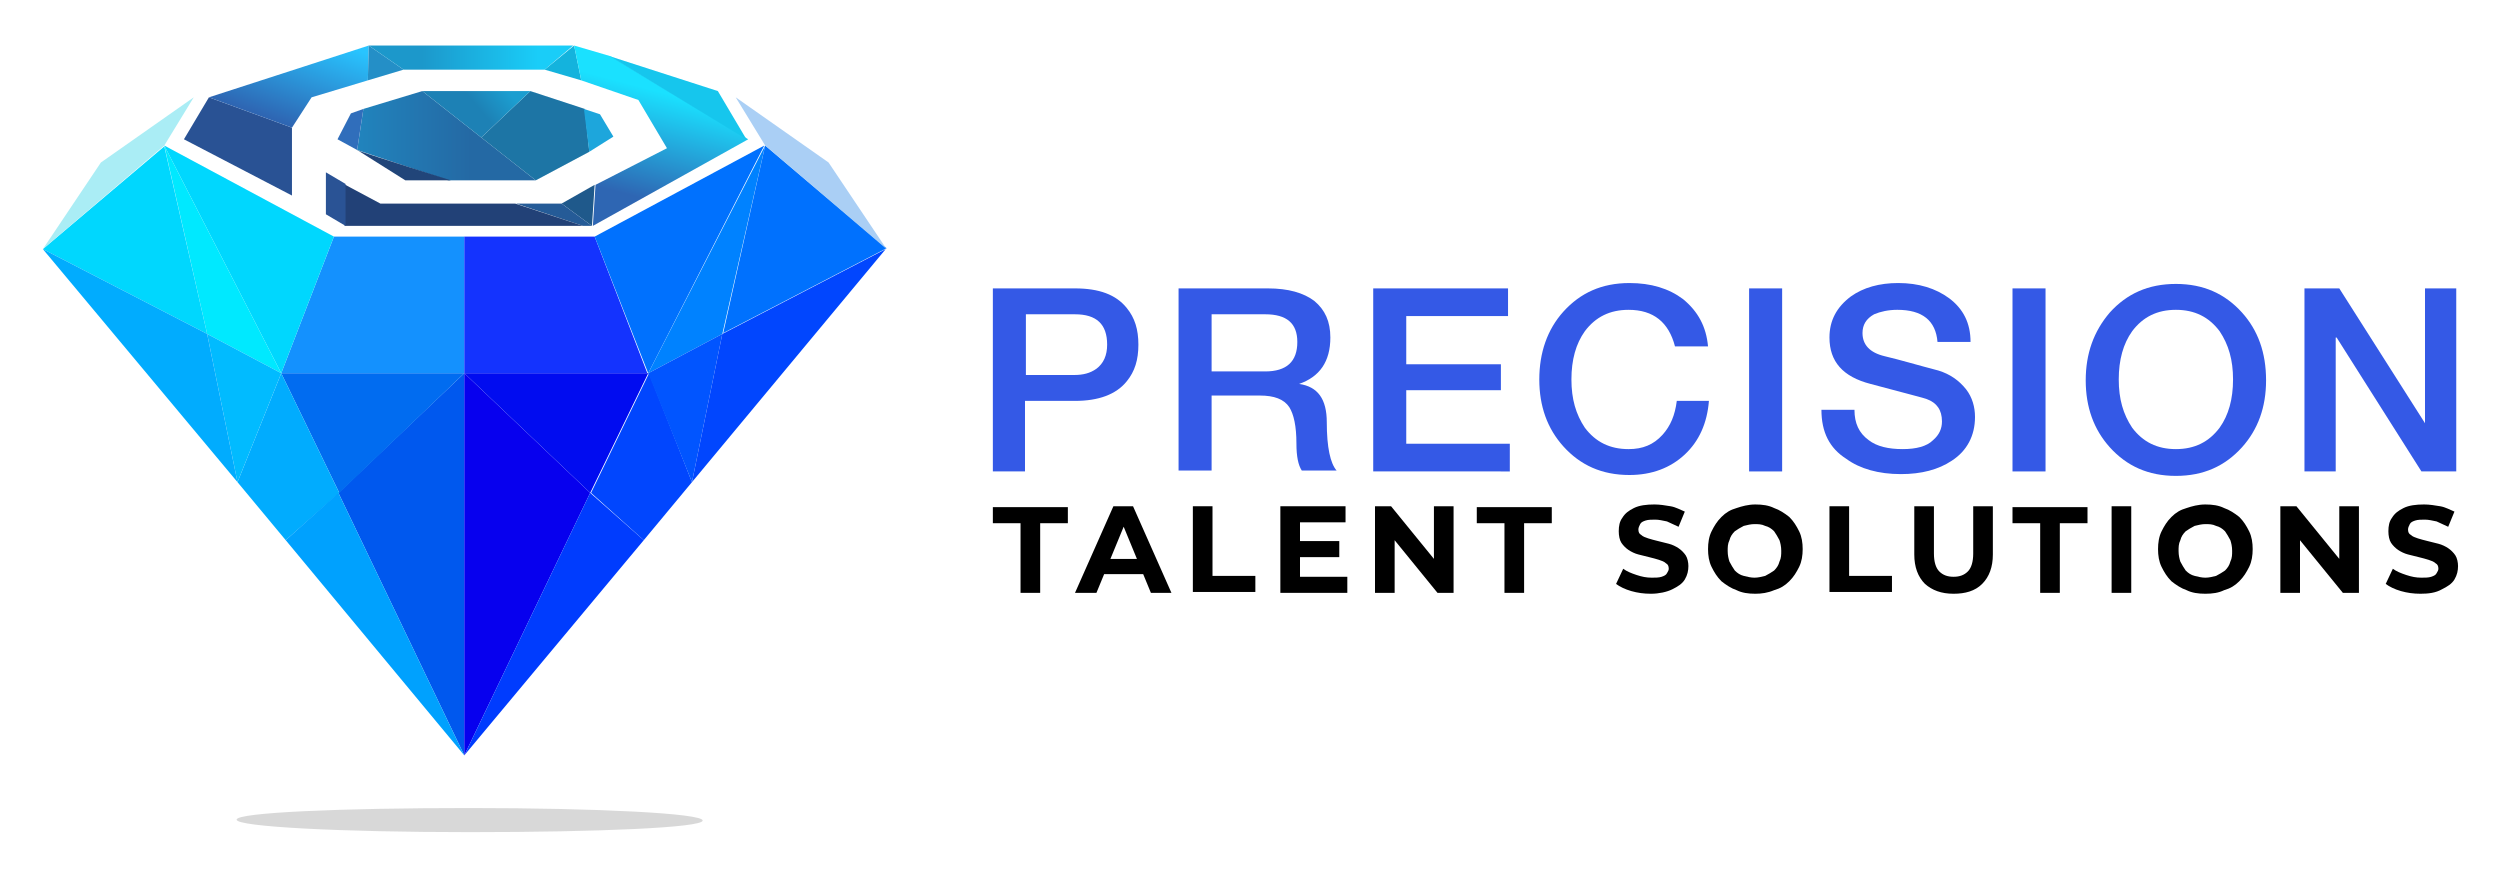 <?xml version="1.0" encoding="utf-8"?>
<!-- Generator: Adobe Illustrator 26.0.1, SVG Export Plug-In . SVG Version: 6.00 Build 0)  -->
<svg version="1.1" id="Layer_1" xmlns="http://www.w3.org/2000/svg" xmlns:xlink="http://www.w3.org/1999/xlink" x="0px" y="0px"
	 viewBox="0 0 280 98.4" style="enable-background:new 0 0 280 98.4;" xml:space="preserve">
<style type="text/css">
	.st0{fill-rule:evenodd;clip-rule:evenodd;fill:#0058EE;}
	.st1{fill-rule:evenodd;clip-rule:evenodd;fill:#016CF0;}
	.st2{fill-rule:evenodd;clip-rule:evenodd;fill:#01ACFE;}
	.st3{fill-rule:evenodd;clip-rule:evenodd;fill:#00A1FE;}
	.st4{fill-rule:evenodd;clip-rule:evenodd;fill:#1491FE;}
	.st5{fill-rule:evenodd;clip-rule:evenodd;fill:#00D7FE;}
	.st6{fill-rule:evenodd;clip-rule:evenodd;fill:#00E9FF;}
	.st7{fill-rule:evenodd;clip-rule:evenodd;fill:#01BBFF;}
	.st8{fill-rule:evenodd;clip-rule:evenodd;fill:#AAEDF5;}
	.st9{fill-rule:evenodd;clip-rule:evenodd;fill:#295294;}
	.st10{fill-rule:evenodd;clip-rule:evenodd;fill:url(#SVGID_1_);}
	.st11{fill-rule:evenodd;clip-rule:evenodd;fill:#248FC7;}
	.st12{fill-rule:evenodd;clip-rule:evenodd;fill:url(#SVGID_00000095333043291995104370000013983524377943380131_);}
	.st13{fill-rule:evenodd;clip-rule:evenodd;fill:#14B3DD;}
	.st14{fill-rule:evenodd;clip-rule:evenodd;fill:url(#SVGID_00000182495829737141526940000011049963694911803568_);}
	.st15{fill-rule:evenodd;clip-rule:evenodd;fill:#16C6ED;}
	.st16{fill-rule:evenodd;clip-rule:evenodd;fill:#1F598B;}
	.st17{fill-rule:evenodd;clip-rule:evenodd;fill:#D8D8D8;}
	.st18{fill-rule:evenodd;clip-rule:evenodd;fill:#255B97;}
	.st19{fill-rule:evenodd;clip-rule:evenodd;fill:url(#SVGID_00000035523167659500960300000014918741855743183527_);}
	.st20{fill-rule:evenodd;clip-rule:evenodd;fill:#224177;}
	.st21{fill-rule:evenodd;clip-rule:evenodd;fill:#1D75A5;}
	.st22{fill-rule:evenodd;clip-rule:evenodd;fill:#214579;}
	.st23{fill-rule:evenodd;clip-rule:evenodd;fill:#2A5395;}
	.st24{fill-rule:evenodd;clip-rule:evenodd;fill:#306EBB;}
	.st25{fill-rule:evenodd;clip-rule:evenodd;fill:url(#SVGID_00000134955819675379098530000008062800169261428922_);}
	.st26{fill-rule:evenodd;clip-rule:evenodd;fill:#1DA6DC;}
	.st27{fill-rule:evenodd;clip-rule:evenodd;fill:#0700EE;}
	.st28{fill-rule:evenodd;clip-rule:evenodd;fill:#010CF0;}
	.st29{fill-rule:evenodd;clip-rule:evenodd;fill:#0146FE;}
	.st30{fill-rule:evenodd;clip-rule:evenodd;fill:#003CFE;}
	.st31{fill-rule:evenodd;clip-rule:evenodd;fill:#1433FE;}
	.st32{fill-rule:evenodd;clip-rule:evenodd;fill:#0071FE;}
	.st33{fill-rule:evenodd;clip-rule:evenodd;fill:#0082FF;}
	.st34{fill-rule:evenodd;clip-rule:evenodd;fill:#0155FF;}
	.st35{fill-rule:evenodd;clip-rule:evenodd;fill:#AACFF5;}
	.st36{fill:#3459E6;}
</style>
<g>
	<g>
		<g>
			<path class="st0" d="M52,41.8v42.8L37.9,55.2L52,41.8z"/>
			<path class="st1" d="M52,41.8H31.5l6.5,13.4L52,41.8z"/>
			<path class="st2" d="M31.5,41.8l6.5,13.4L32,60.5L26.6,54L31.5,41.8z"/>
			<path class="st3" d="M37.9,55.2L52,84.6L32,60.5L37.9,55.2z"/>
			<path class="st4" d="M52,41.8H31.5l5.9-15.3H52V41.8z"/>
			<path class="st5" d="M31.5,41.8L18.4,16.3l19,10.2L31.5,41.8z"/>
			<path class="st6" d="M31.5,41.8l-8.3-4.4l-4.8-21.1L31.5,41.8z"/>
			<path class="st5" d="M23.2,37.4L4.8,27.9l13.6-11.5L23.2,37.4z"/>
			<path class="st7" d="M31.5,41.8c0,0-4.9,12.2-4.9,12.2l-3.4-16.6C23.2,37.4,31.5,41.8,31.5,41.8z"/>
			<path class="st2" d="M23.2,37.4L4.8,27.9L26.6,54L23.2,37.4z"/>
			<path class="st8" d="M18.4,16.3L4.8,27.9l6.5-9.7l10.4-7.3L18.4,16.3z"/>
		</g>
		<path class="st9" d="M20.6,15.6l12.1,6.3v-7.6l-9.3-3.4L20.6,15.6z"/>
		<linearGradient id="SVGID_1_" gradientUnits="userSpaceOnUse" x1="30.911" y1="13.647" x2="34.872" y2="2.765">
			<stop  offset="1.892810e-02" style="stop-color:#2E66B3"/>
			<stop  offset="0.92" style="stop-color:#28C4FF"/>
		</linearGradient>
		<path class="st10" d="M41.3,5.1L41.2,9l-6.3,1.9l-2.2,3.4l-9.3-3.4L41.3,5.1z"/>
		<path class="st11" d="M41.3,5.1l3.9,2.7L41.2,9L41.3,5.1z"/>
		
			<linearGradient id="SVGID_00000129911070703352407010000011578590798290073736_" gradientUnits="userSpaceOnUse" x1="41.338" y1="6.477" x2="64.259" y2="6.477">
			<stop  offset="0.26" style="stop-color:#1C98CB"/>
			<stop  offset="0.825" style="stop-color:#1ACDF8"/>
		</linearGradient>
		<path style="fill-rule:evenodd;clip-rule:evenodd;fill:url(#SVGID_00000129911070703352407010000011578590798290073736_);" d="
			M41.3,5.1h22.9L61,7.8H45.2L41.3,5.1z"/>
		<path class="st13" d="M64.3,5.1L65.1,9L61,7.8L64.3,5.1z"/>
		
			<linearGradient id="SVGID_00000045588136574089547600000016703182565710219945_" gradientUnits="userSpaceOnUse" x1="69.722" y1="26.231" x2="74.634" y2="7.898">
			<stop  offset="0.235" style="stop-color:#2E66B3"/>
			<stop  offset="0.868" style="stop-color:#1AE1FF"/>
		</linearGradient>
		<path style="fill-rule:evenodd;clip-rule:evenodd;fill:url(#SVGID_00000045588136574089547600000016703182565710219945_);" d="
			M64.3,5.1l4.1,1.2l15.4,9.3l-17.4,9.7l0.3-4.6l8-4.1l-3.2-5.4L65.1,9L64.3,5.1z"/>
		<path class="st15" d="M68.3,6.3l12.1,3.9l3.2,5.4L68.3,6.3z"/>
		<path class="st16" d="M66.6,20.7l-0.3,4.6l-3.4-2.5L66.6,20.7z"/>
		<path class="st17" d="M52.6,90.5c14.4,0,26.1,0.6,26.1,1.4S67,93.2,52.6,93.2s-26.1-0.6-26.1-1.4S38.2,90.5,52.6,90.5z"/>
		<path class="st18" d="M66.3,25.3l-3.4-2.5h-5.1l7.5,2.5H66.3z"/>
		
			<linearGradient id="SVGID_00000027567568286344142630000000998044063998863521_" gradientUnits="userSpaceOnUse" x1="39.979" y1="15.221" x2="60.014" y2="15.221">
			<stop  offset="0" style="stop-color:#2184BD"/>
			<stop  offset="0.638" style="stop-color:#2469A4"/>
		</linearGradient>
		<path style="fill-rule:evenodd;clip-rule:evenodd;fill:url(#SVGID_00000027567568286344142630000000998044063998863521_);" d="
			M47.3,10.2l12.7,10h-9.8L40,16.8l0.7-4.6L47.3,10.2z"/>
		<path class="st20" d="M65.3,25.3H38.6l-0.3-4.8l4.3,2.3h15.1L65.3,25.3z"/>
		<path class="st21" d="M60,20.2L66,17l-0.5-4.8l-6.1-2l-5.5,5.2L60,20.2z"/>
		<path class="st22" d="M40,16.8c0,0,0.1,0,0.2,0.1c1.4,0.5,10.3,3.3,10.3,3.3h-5.1"/>
		<path class="st23" d="M36.5,24l2.2,1.3v-4.7l-2.2-1.3V24z"/>
		<path class="st24" d="M37.8,15.6l1.5-2.9l1.4-0.5L40,16.8L37.8,15.6z"/>
		
			<linearGradient id="SVGID_00000105389472637754226190000016027359045783074971_" gradientUnits="userSpaceOnUse" x1="49.907" y1="13.343" x2="56.982" y2="7.407">
			<stop  offset="0.392" style="stop-color:#1D81B5"/>
			<stop  offset="0.795" style="stop-color:#1C9ED0"/>
		</linearGradient>
		<path style="fill-rule:evenodd;clip-rule:evenodd;fill:url(#SVGID_00000105389472637754226190000016027359045783074971_);" d="
			M47.3,10.2l6.6,5.2l5.5-5.2H47.3z"/>
		<path class="st26" d="M65.4,12.2L66,17l2.7-1.7l-1.5-2.5L65.4,12.2z"/>
		<path class="st27" d="M66.1,55.2L52,84.6V41.8L66.1,55.2z"/>
		<path class="st28" d="M66.1,55.2l6.5-13.4H52L66.1,55.2z"/>
		<path class="st29" d="M77.5,54l-5.4,6.5l-5.9-5.3l6.5-13.4L77.5,54z"/>
		<path class="st30" d="M72.1,60.5L52,84.6l14.1-29.4L72.1,60.5z"/>
		<path class="st31" d="M52,26.5h14.6l5.9,15.3H52V26.5z"/>
		<path class="st32" d="M66.6,26.5l19-10.2L72.6,41.8L66.6,26.5z"/>
		<path class="st33" d="M85.7,16.3l-4.8,21.1l-8.3,4.4L85.7,16.3z"/>
		<path class="st32" d="M85.7,16.3l13.6,11.5l-18.3,9.5L85.7,16.3z"/>
		<path class="st34" d="M80.9,37.4L77.5,54c0,0-4.9-12.2-4.9-12.2C72.6,41.8,80.9,37.4,80.9,37.4z"/>
		<path class="st29" d="M77.5,54l21.7-26.1l-18.3,9.5L77.5,54z"/>
		<path class="st35" d="M82.4,10.9l10.4,7.3l6.5,9.7L85.7,16.3L82.4,10.9z"/>
	</g>
	<g>
		<g>
			<path class="st36" d="M111.2,52.8V32.3h9.2c2.7,0,4.6,0.7,5.8,2.2c0.9,1.1,1.3,2.4,1.3,4.1c0,1.7-0.4,3-1.3,4.1
				c-1.2,1.5-3.2,2.2-5.8,2.2h-5.6v7.9H111.2z M114.9,35.2V42h5.4c1,0,1.8-0.2,2.5-0.7c0.8-0.6,1.2-1.5,1.2-2.7
				c0-2.3-1.2-3.4-3.6-3.4H114.9z"/>
			<path class="st36" d="M132,52.8V32.3h10c2.3,0,4,0.5,5.2,1.4c1.2,1,1.8,2.3,1.8,4.1c0,2.7-1.2,4.4-3.5,5.2V43
				c2.1,0.3,3.1,1.7,3.1,4.3c0,2.8,0.4,4.6,1.1,5.4h-3.9c-0.4-0.6-0.6-1.6-0.6-3c0-2-0.3-3.3-0.8-4.1c-0.6-0.9-1.7-1.3-3.3-1.3h-5.4
				v8.4H132z M135.7,35.2v6.4h6c2.4,0,3.6-1.1,3.6-3.3c0-2.1-1.2-3.1-3.6-3.1H135.7z"/>
			<path class="st36" d="M153.8,52.8V32.3h15.1v3.1h-11.4v5.4h10.6v2.9h-10.6v6h11.6v3.1H153.8z"/>
			<path class="st36" d="M191.3,38.8h-3.7c-0.7-2.7-2.4-4.1-5.2-4.1c-2.1,0-3.7,0.8-4.9,2.4c-1,1.4-1.5,3.2-1.5,5.4
				c0,2.2,0.5,3.9,1.5,5.4c1.2,1.6,2.8,2.4,4.9,2.4c1.6,0,2.8-0.5,3.8-1.6c0.9-1,1.4-2.2,1.6-3.8h3.6c-0.2,2.5-1.1,4.5-2.7,6
				c-1.6,1.5-3.7,2.3-6.2,2.3c-3.1,0-5.5-1.1-7.4-3.2c-1.8-2-2.7-4.5-2.7-7.5c0-3,0.9-5.6,2.7-7.6c1.9-2.1,4.3-3.2,7.4-3.2
				c2.4,0,4.4,0.6,6,1.8C190.2,34.9,191.1,36.6,191.3,38.8z"/>
			<path class="st36" d="M195.9,52.8V32.3h3.7v20.5H195.9z"/>
			<path class="st36" d="M204,45.9h3.7c0,1.5,0.5,2.6,1.6,3.4c0.9,0.7,2.2,1,3.8,1c1.5,0,2.7-0.3,3.4-1c0.7-0.6,1-1.3,1-2.1
				c0-1.3-0.6-2.1-1.7-2.5c-0.2-0.1-2.2-0.6-6.3-1.7c-3.1-0.8-4.6-2.5-4.6-5.2c0-1.9,0.8-3.4,2.4-4.6c1.4-1,3.2-1.5,5.3-1.5
				c2.3,0,4.2,0.6,5.7,1.7c1.6,1.2,2.4,2.8,2.4,4.9h-3.7c-0.2-2.4-1.7-3.6-4.5-3.6c-1,0-1.9,0.2-2.6,0.5c-0.9,0.5-1.3,1.2-1.3,2.1
				c0,1.3,0.8,2.2,2.5,2.6c1.7,0.4,3.7,1,6,1.6c1.3,0.4,2.3,1.1,3.1,2.1c0.7,0.9,1,2,1,3.1c0,2.1-0.9,3.8-2.6,4.9
				c-1.5,1-3.4,1.5-5.7,1.5c-2.5,0-4.6-0.6-6.1-1.7C204.9,50.2,204,48.4,204,45.9z"/>
			<path class="st36" d="M225.4,52.8V32.3h3.7v20.5H225.4z"/>
			<path class="st36" d="M243.7,31.8c3.1,0,5.5,1.1,7.4,3.2c1.8,2,2.7,4.5,2.7,7.6c0,3-0.9,5.5-2.7,7.5c-1.9,2.1-4.3,3.2-7.4,3.2
				s-5.5-1.1-7.4-3.2c-1.8-2-2.7-4.5-2.7-7.5c0-3,0.9-5.5,2.7-7.6C238.2,32.9,240.6,31.8,243.7,31.8z M243.7,34.7
				c-2.1,0-3.7,0.8-4.9,2.4c-1,1.4-1.5,3.2-1.5,5.4c0,2.2,0.5,3.9,1.5,5.4c1.2,1.6,2.8,2.4,4.9,2.4c2.1,0,3.7-0.8,4.9-2.4
				c1-1.4,1.5-3.2,1.5-5.4c0-2.2-0.5-3.9-1.5-5.4C247.4,35.5,245.8,34.7,243.7,34.7z"/>
			<path class="st36" d="M258.1,52.8V32.3h3.9l9.6,15.1V32.3h3.5v20.5h-3.9l-9.5-15h-0.1v15H258.1z"/>
		</g>
		<g>
			<path d="M114.3,66.4v-7.8h-3.1v-1.8h8.4v1.8h-3.1v7.8H114.3z"/>
			<path d="M120.4,66.4l4.3-9.7h2.2l4.3,9.7h-2.3l-3.5-8.5h0.9l-3.5,8.5H120.4z M122.6,64.3l0.6-1.7h5l0.6,1.7H122.6z"/>
			<path d="M133.6,66.4v-9.7h2.2v7.8h4.8v1.8H133.6z"/>
			<path d="M145.6,64.6h5.3v1.8h-7.5v-9.7h7.3v1.8h-5.1V64.6z M145.4,60.6h4.6v1.8h-4.6V60.6z"/>
			<path d="M154,66.4v-9.7h1.8l5.7,7h-0.9v-7h2.2v9.7H161l-5.7-7h0.9v7H154z"/>
			<path d="M168.5,66.4v-7.8h-3.1v-1.8h8.4v1.8h-3.1v7.8H168.5z"/>
			<path d="M184.9,66.5c-0.8,0-1.5-0.1-2.2-0.3c-0.7-0.2-1.3-0.5-1.7-0.8l0.8-1.7c0.4,0.3,0.9,0.5,1.5,0.7c0.6,0.2,1.1,0.3,1.7,0.3
				c0.4,0,0.8,0,1.1-0.1c0.3-0.1,0.5-0.2,0.6-0.4c0.1-0.2,0.2-0.3,0.2-0.5c0-0.3-0.1-0.5-0.3-0.6c-0.2-0.2-0.5-0.3-0.8-0.4
				c-0.3-0.1-0.7-0.2-1.1-0.3c-0.4-0.1-0.8-0.2-1.2-0.3c-0.4-0.1-0.8-0.3-1.1-0.5c-0.3-0.2-0.6-0.5-0.8-0.8
				c-0.2-0.3-0.3-0.8-0.3-1.3c0-0.6,0.1-1.1,0.4-1.5c0.3-0.5,0.7-0.8,1.3-1.1c0.6-0.3,1.4-0.4,2.3-0.4c0.6,0,1.2,0.1,1.8,0.2
				c0.6,0.1,1.1,0.4,1.6,0.6l-0.7,1.7c-0.4-0.2-0.9-0.4-1.3-0.6c-0.5-0.1-0.9-0.2-1.3-0.2c-0.4,0-0.8,0-1.1,0.1
				c-0.3,0.1-0.5,0.2-0.6,0.4c-0.1,0.2-0.2,0.4-0.2,0.6c0,0.3,0.1,0.5,0.3,0.6c0.2,0.2,0.5,0.3,0.8,0.4c0.3,0.1,0.7,0.2,1.1,0.3
				c0.4,0.1,0.8,0.2,1.2,0.3c0.4,0.1,0.8,0.3,1.1,0.5c0.3,0.2,0.6,0.5,0.8,0.8c0.2,0.3,0.3,0.8,0.3,1.2c0,0.5-0.1,1-0.4,1.5
				c-0.3,0.5-0.8,0.8-1.4,1.1S185.8,66.5,184.9,66.5z"/>
			<path d="M196.6,66.5c-0.8,0-1.5-0.1-2.1-0.4c-0.6-0.2-1.2-0.6-1.7-1c-0.5-0.5-0.8-1-1.1-1.6c-0.3-0.6-0.4-1.3-0.4-2
				c0-0.7,0.1-1.4,0.4-2c0.3-0.6,0.6-1.1,1.1-1.6c0.5-0.5,1-0.8,1.7-1c0.6-0.2,1.3-0.4,2.1-0.4c0.8,0,1.5,0.1,2.1,0.4
				c0.6,0.2,1.2,0.6,1.7,1c0.5,0.5,0.8,1,1.1,1.6c0.3,0.6,0.4,1.3,0.4,2c0,0.7-0.1,1.4-0.4,2c-0.3,0.6-0.6,1.1-1.1,1.6
				c-0.5,0.5-1,0.8-1.7,1C198,66.4,197.3,66.5,196.6,66.5z M196.5,64.7c0.4,0,0.8-0.1,1.2-0.2c0.4-0.2,0.7-0.4,1-0.6
				c0.3-0.3,0.5-0.6,0.6-1c0.2-0.4,0.2-0.8,0.2-1.2c0-0.5-0.1-0.9-0.2-1.2c-0.2-0.4-0.4-0.7-0.6-1c-0.3-0.3-0.6-0.5-1-0.6
				c-0.4-0.2-0.8-0.2-1.2-0.2c-0.4,0-0.8,0.1-1.2,0.2c-0.4,0.2-0.7,0.4-1,0.6c-0.3,0.3-0.5,0.6-0.6,1c-0.2,0.4-0.2,0.8-0.2,1.2
				c0,0.5,0.1,0.9,0.2,1.2c0.2,0.4,0.4,0.7,0.6,1c0.3,0.3,0.6,0.5,1,0.6C195.7,64.6,196.1,64.7,196.5,64.7z"/>
			<path d="M204.9,66.4v-9.7h2.2v7.8h4.8v1.8H204.9z"/>
			<path d="M218.8,66.5c-1.4,0-2.4-0.4-3.2-1.1c-0.8-0.8-1.2-1.9-1.2-3.3v-5.4h2.2v5.3c0,0.9,0.2,1.6,0.6,2c0.4,0.4,0.9,0.6,1.6,0.6
				c0.7,0,1.2-0.2,1.6-0.6c0.4-0.4,0.6-1.1,0.6-2v-5.3h2.2v5.4c0,1.4-0.4,2.5-1.2,3.3C221.2,66.2,220.1,66.5,218.8,66.5z"/>
			<path d="M228.5,66.4v-7.8h-3.1v-1.8h8.4v1.8h-3.1v7.8H228.5z"/>
			<path d="M236.5,66.4v-9.7h2.2v9.7H236.5z"/>
			<path d="M247,66.5c-0.8,0-1.5-0.1-2.1-0.4c-0.6-0.2-1.2-0.6-1.7-1c-0.5-0.5-0.8-1-1.1-1.6c-0.3-0.6-0.4-1.3-0.4-2
				c0-0.7,0.1-1.4,0.4-2c0.3-0.6,0.6-1.1,1.1-1.6c0.5-0.5,1-0.8,1.7-1c0.6-0.2,1.3-0.4,2.1-0.4c0.8,0,1.5,0.1,2.1,0.4
				c0.6,0.2,1.2,0.6,1.7,1c0.5,0.5,0.8,1,1.1,1.6c0.3,0.6,0.4,1.3,0.4,2c0,0.7-0.1,1.4-0.4,2c-0.3,0.6-0.6,1.1-1.1,1.6
				c-0.5,0.5-1,0.8-1.7,1C248.5,66.4,247.8,66.5,247,66.5z M247,64.7c0.4,0,0.8-0.1,1.2-0.2c0.4-0.2,0.7-0.4,1-0.6
				c0.3-0.3,0.5-0.6,0.6-1c0.2-0.4,0.2-0.8,0.2-1.2c0-0.5-0.1-0.9-0.2-1.2c-0.2-0.4-0.4-0.7-0.6-1c-0.3-0.3-0.6-0.5-1-0.6
				c-0.4-0.2-0.8-0.2-1.2-0.2c-0.4,0-0.8,0.1-1.2,0.2c-0.4,0.2-0.7,0.4-1,0.6c-0.3,0.3-0.5,0.6-0.6,1c-0.2,0.4-0.2,0.8-0.2,1.2
				c0,0.5,0.1,0.9,0.2,1.2c0.2,0.4,0.4,0.7,0.6,1c0.3,0.3,0.6,0.5,1,0.6C246.2,64.6,246.6,64.7,247,64.7z"/>
			<path d="M255.4,66.4v-9.7h1.8l5.7,7H262v-7h2.2v9.7h-1.8l-5.7-7h0.9v7H255.4z"/>
			<path d="M271.1,66.5c-0.8,0-1.5-0.1-2.2-0.3c-0.7-0.2-1.3-0.5-1.7-0.8l0.8-1.7c0.4,0.3,0.9,0.5,1.5,0.7c0.6,0.2,1.1,0.3,1.7,0.3
				c0.4,0,0.8,0,1.1-0.1c0.3-0.1,0.5-0.2,0.6-0.4c0.1-0.2,0.2-0.3,0.2-0.5c0-0.3-0.1-0.5-0.3-0.6c-0.2-0.2-0.5-0.3-0.8-0.4
				c-0.3-0.1-0.7-0.2-1.1-0.3c-0.4-0.1-0.8-0.2-1.2-0.3c-0.4-0.1-0.8-0.3-1.1-0.5c-0.3-0.2-0.6-0.5-0.8-0.8
				c-0.2-0.3-0.3-0.8-0.3-1.3c0-0.6,0.1-1.1,0.4-1.5c0.3-0.5,0.7-0.8,1.3-1.1c0.6-0.3,1.4-0.4,2.3-0.4c0.6,0,1.2,0.1,1.8,0.2
				c0.6,0.1,1.1,0.4,1.6,0.6l-0.7,1.7c-0.4-0.2-0.9-0.4-1.3-0.6c-0.5-0.1-0.9-0.2-1.3-0.2c-0.4,0-0.8,0-1.1,0.1
				c-0.3,0.1-0.5,0.2-0.6,0.4c-0.1,0.2-0.2,0.4-0.2,0.6c0,0.3,0.1,0.5,0.3,0.6c0.2,0.2,0.5,0.3,0.8,0.4c0.3,0.1,0.7,0.2,1.1,0.3
				c0.4,0.1,0.8,0.2,1.2,0.3c0.4,0.1,0.8,0.3,1.1,0.5c0.3,0.2,0.6,0.5,0.8,0.8c0.2,0.3,0.3,0.8,0.3,1.2c0,0.5-0.1,1-0.4,1.5
				c-0.3,0.5-0.8,0.8-1.4,1.1C272.8,66.4,272,66.5,271.1,66.5z"/>
		</g>
	</g>
</g>
</svg>
